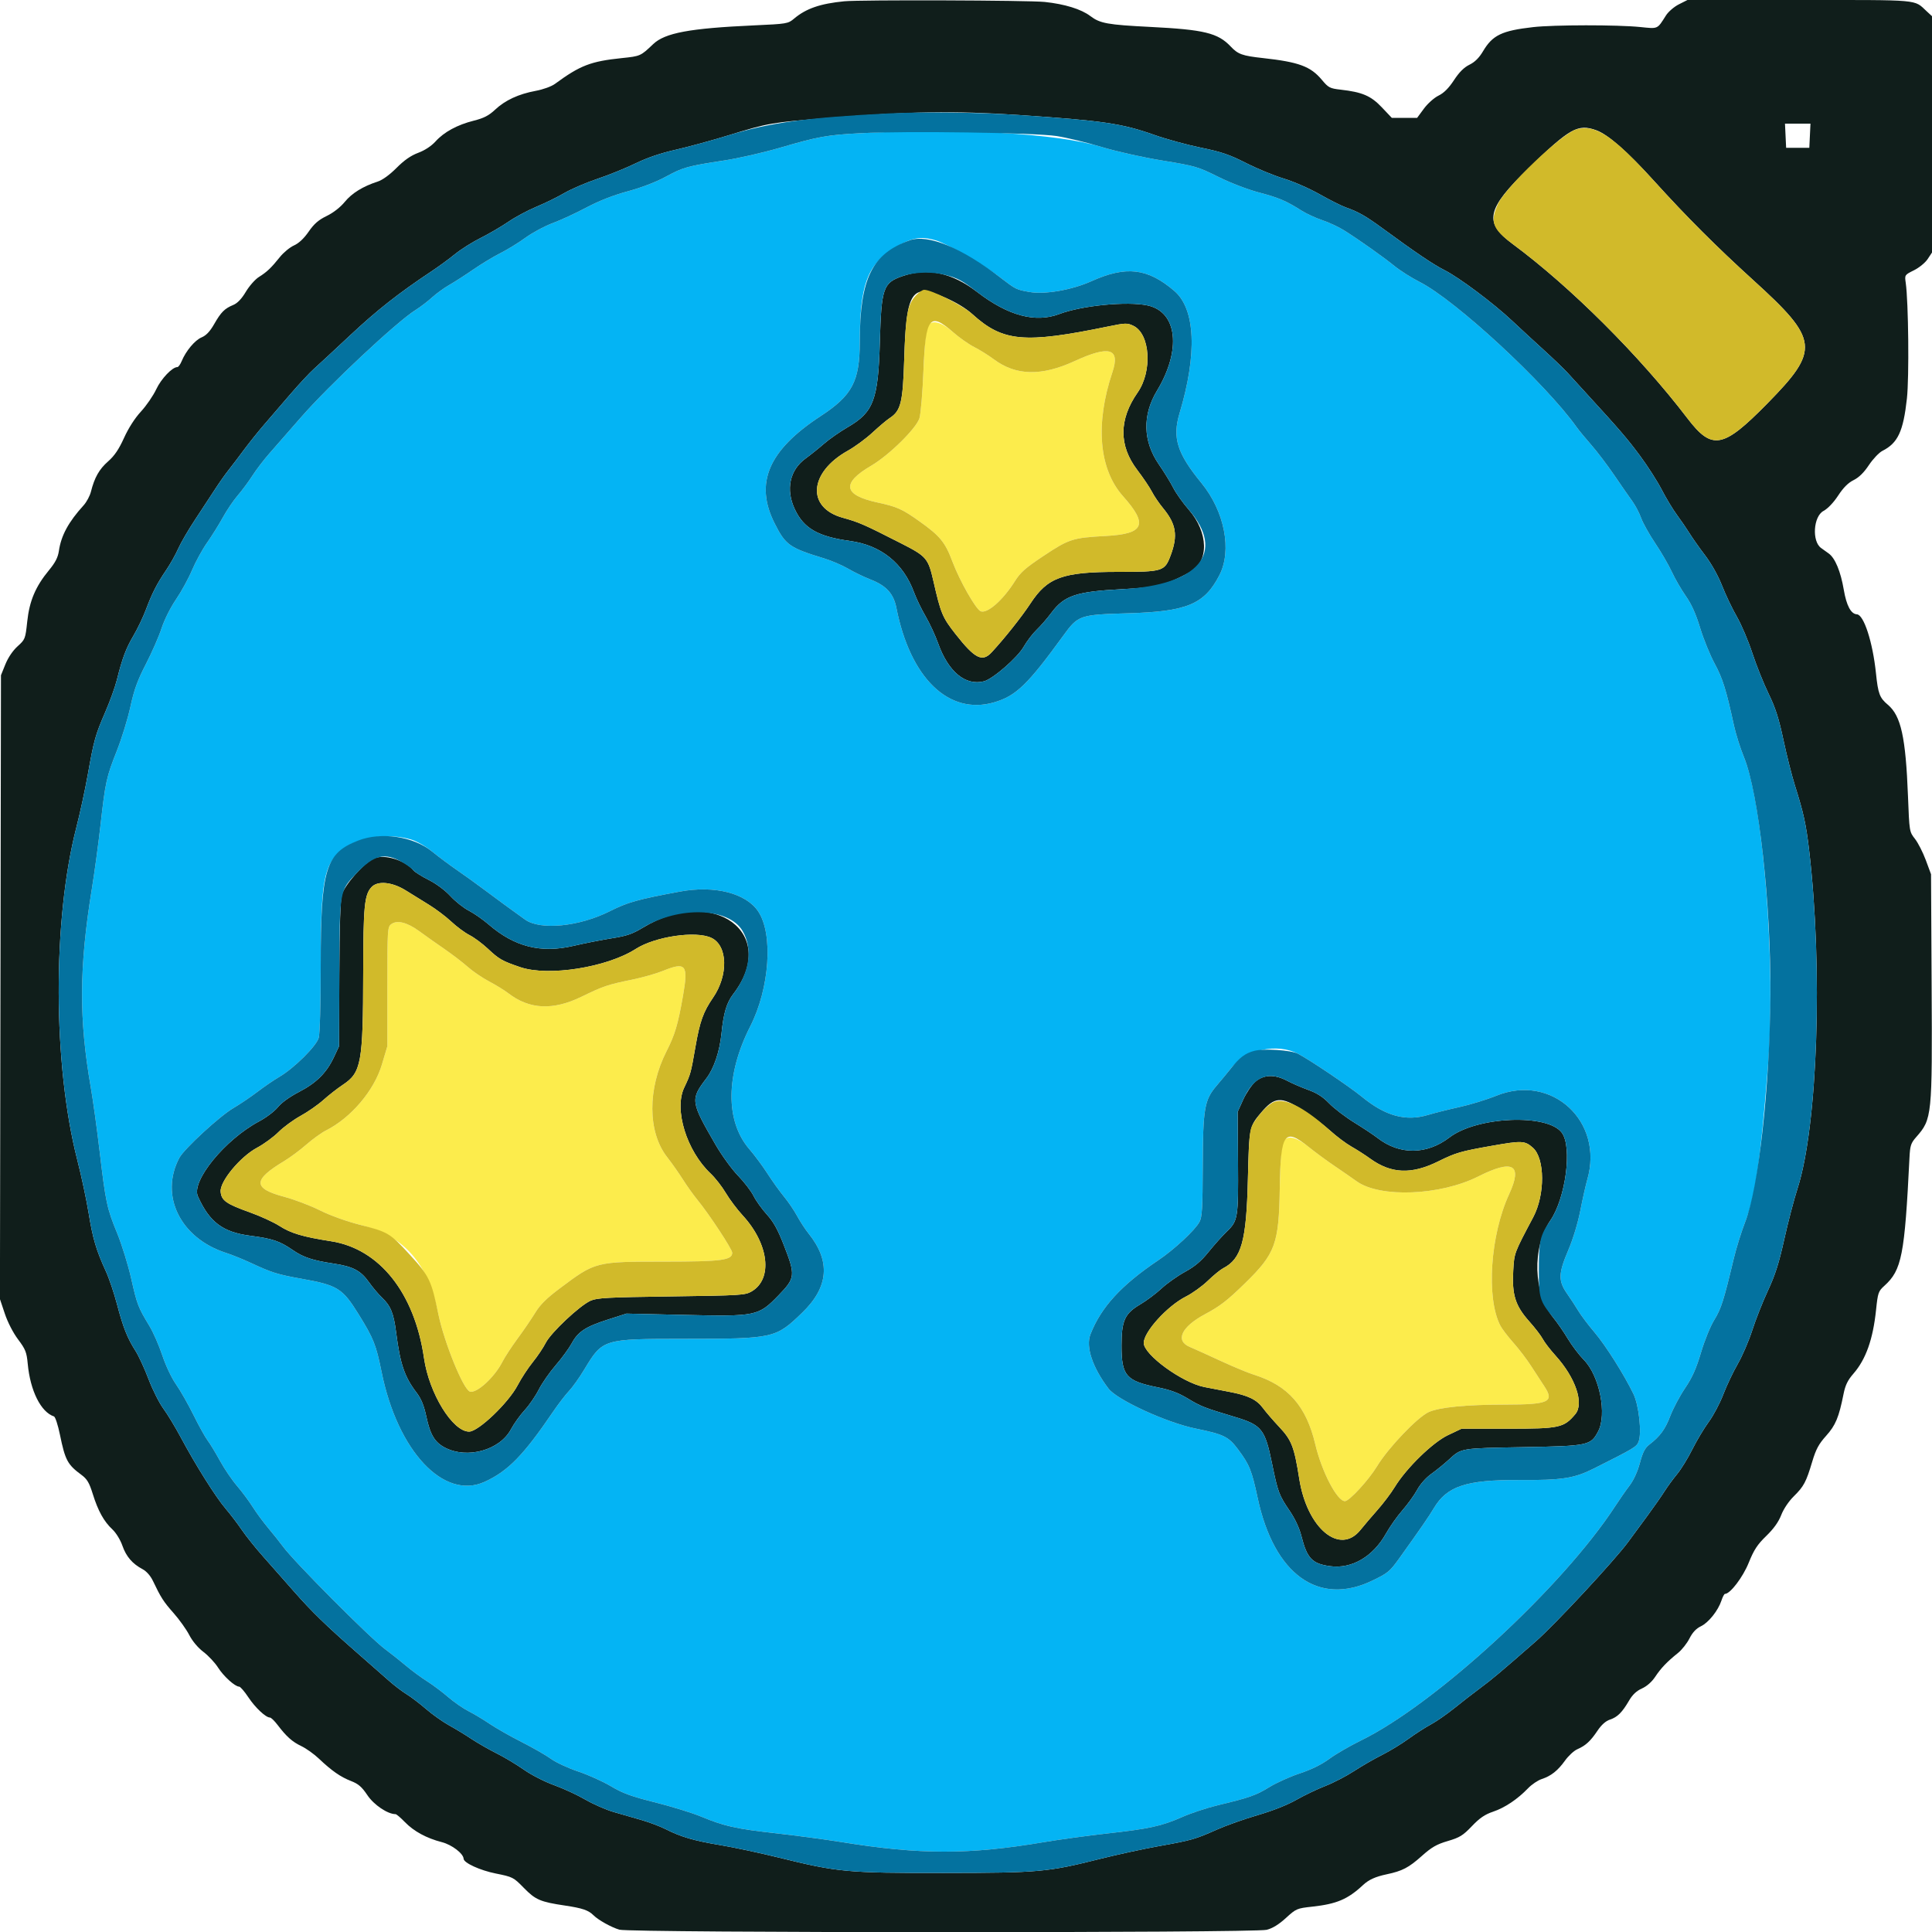 <svg id="svg" version="1.1" xmlns="http://www.w3.org/2000/svg" xmlns:xlink="http://www.w3.org/1999/xlink" width="40" height="40" viewBox="0, 0, 400,400"><g id="svgg"><path id="path0" d="M174.800 0.265 C 169.825 0.751,166.895 1.762,164.414 3.850 C 163.154 4.910,162.946 4.945,156.061 5.257 C 142.773 5.860,137.672 6.810,135.231 9.136 C 132.637 11.608,132.591 11.629,128.756 12.026 C 122.310 12.692,120.116 13.538,114.911 17.359 C 114.171 17.902,112.468 18.520,110.911 18.810 C 107.351 19.473,104.591 20.753,102.504 22.710 C 101.200 23.933,100.181 24.458,98.104 24.980 C 94.680 25.840,91.940 27.326,90.172 29.283 C 89.309 30.239,87.960 31.126,86.587 31.639 C 85.058 32.211,83.688 33.165,82.093 34.768 C 80.677 36.192,79.188 37.272,78.200 37.592 C 75.144 38.580,72.864 39.987,71.378 41.801 C 70.460 42.921,69.017 44.045,67.641 44.713 C 65.950 45.533,65.033 46.330,63.904 47.962 C 62.931 49.369,61.870 50.365,60.867 50.815 C 60.019 51.194,58.712 52.270,57.962 53.204 C 56.142 55.474,55.267 56.306,53.600 57.350 C 52.830 57.832,51.613 59.211,50.896 60.413 C 50.025 61.874,49.161 62.778,48.296 63.137 C 46.494 63.883,45.764 64.616,44.333 67.116 C 43.470 68.626,42.682 69.457,41.744 69.849 C 40.353 70.430,38.489 72.653,37.607 74.784 C 37.330 75.453,36.933 76.000,36.725 76.000 C 35.667 76.000,33.375 78.406,32.348 80.595 C 31.727 81.918,30.305 83.990,29.188 85.200 C 27.918 86.575,26.603 88.624,25.678 90.665 C 24.605 93.035,23.700 94.369,22.375 95.532 C 20.537 97.148,19.570 98.856,18.826 101.800 C 18.604 102.680,17.922 103.950,17.311 104.622 C 14.179 108.069,12.662 110.864,12.195 114.049 C 11.996 115.411,11.457 116.464,10.147 118.049 C 7.359 121.425,6.095 124.403,5.638 128.681 C 5.254 132.278,5.208 132.395,3.639 133.812 C 2.655 134.702,1.680 136.139,1.117 137.531 L 0.200 139.800 0.093 204.377 L -0.014 268.955 0.997 271.977 C 1.597 273.771,2.716 275.943,3.748 277.318 C 5.284 279.363,5.518 279.956,5.743 282.370 C 6.261 287.946,8.461 292.354,11.177 293.259 C 11.447 293.349,11.999 295.037,12.404 297.011 C 13.496 302.327,13.973 303.221,16.854 305.350 C 18.034 306.222,18.477 306.968,19.208 309.312 C 20.303 312.822,21.506 314.995,23.270 316.646 C 24.029 317.357,24.918 318.804,25.342 320.019 C 26.130 322.276,27.408 323.761,29.536 324.892 C 30.327 325.313,31.159 326.255,31.654 327.292 C 33.322 330.785,33.850 331.606,35.953 333.985 C 37.136 335.324,38.590 337.360,39.182 338.510 C 39.839 339.784,40.987 341.153,42.126 342.017 C 43.154 342.796,44.516 344.258,45.155 345.265 C 46.301 347.072,48.660 349.200,49.516 349.200 C 49.759 349.200,50.620 350.198,51.430 351.419 C 52.849 353.557,55.029 355.600,55.890 355.600 C 56.118 355.600,56.819 356.275,57.447 357.100 C 59.319 359.559,60.500 360.613,62.400 361.520 C 63.390 361.993,65.011 363.149,66.003 364.090 C 68.672 366.622,70.498 367.896,72.663 368.736 C 74.203 369.333,74.902 369.937,76.070 371.681 C 77.412 373.684,80.258 375.600,81.893 375.600 C 82.083 375.600,82.949 376.336,83.819 377.235 C 85.679 379.157,88.289 380.575,91.493 381.402 C 93.563 381.937,95.942 383.759,95.989 384.846 C 96.026 385.695,99.390 387.236,102.627 387.886 C 106.159 388.595,106.310 388.672,108.431 390.844 C 110.870 393.343,111.850 393.764,117.000 394.529 C 120.568 395.059,121.834 395.492,122.878 396.535 C 123.874 397.532,126.585 399.040,128.246 399.522 C 130.553 400.192,259.595 400.214,262.250 399.546 C 263.467 399.239,264.763 398.444,266.233 397.101 C 268.350 395.166,268.503 395.100,271.705 394.750 C 276.752 394.197,279.045 393.220,282.200 390.278 C 283.389 389.170,284.756 388.549,287.106 388.052 C 290.350 387.365,291.649 386.687,294.376 384.253 C 296.412 382.436,297.441 381.845,299.747 381.167 C 302.215 380.441,302.888 380.026,304.736 378.090 C 306.355 376.393,307.418 375.667,309.134 375.088 C 311.569 374.266,314.178 372.518,316.371 370.240 C 317.125 369.456,318.385 368.603,319.171 368.344 C 321.140 367.696,322.515 366.608,324.027 364.503 C 324.734 363.518,325.872 362.467,326.556 362.167 C 328.291 361.407,329.285 360.496,330.739 358.332 C 331.571 357.093,332.447 356.314,333.338 356.020 C 334.878 355.512,335.858 354.531,337.301 352.054 C 337.995 350.862,338.833 350.078,339.944 349.581 C 340.950 349.130,341.996 348.211,342.685 347.172 C 343.894 345.351,345.138 344.049,347.398 342.240 C 348.195 341.602,349.269 340.249,349.783 339.233 C 350.421 337.975,351.174 337.170,352.148 336.705 C 353.736 335.948,355.718 333.466,356.410 331.368 C 356.659 330.616,356.984 330.000,357.133 330.000 C 358.214 330.000,360.835 326.565,362.051 323.555 C 363.137 320.867,363.844 319.785,365.679 318.008 C 367.223 316.512,368.224 315.114,368.784 313.671 C 369.273 312.412,370.334 310.830,371.382 309.797 C 373.468 307.740,373.935 306.863,375.209 302.600 C 375.972 300.047,376.552 298.971,378.074 297.277 C 380.037 295.094,380.719 293.460,381.681 288.635 C 382.052 286.777,382.538 285.773,383.733 284.400 C 386.313 281.435,387.782 277.296,388.418 271.204 C 388.791 267.630,388.892 267.337,390.146 266.204 C 393.740 262.955,394.338 259.905,395.335 239.723 C 395.461 237.171,395.619 236.684,396.731 235.418 C 400.015 231.677,400.067 231.167,399.922 204.000 L 399.800 181.000 398.717 178.079 C 398.121 176.473,397.112 174.493,396.473 173.679 C 395.317 172.206,395.311 172.169,395.028 164.847 C 394.557 152.638,393.582 148.202,390.868 145.919 C 389.151 144.474,388.841 143.653,388.398 139.381 C 387.731 132.949,385.889 127.264,384.447 127.187 C 383.219 127.121,382.295 125.389,381.736 122.109 C 381.090 118.317,379.952 115.565,378.631 114.603 C 378.174 114.270,377.461 113.758,377.047 113.465 C 375.098 112.088,375.430 106.912,377.539 105.782 C 378.423 105.309,379.621 104.052,380.572 102.600 C 381.656 100.947,382.651 99.951,383.772 99.400 C 384.866 98.862,385.904 97.843,386.935 96.292 C 387.780 95.023,389.040 93.697,389.735 93.345 C 392.932 91.730,394.055 89.331,394.807 82.502 C 395.289 78.134,395.129 62.518,394.562 58.560 C 394.328 56.926,394.335 56.916,396.263 55.960 C 397.338 55.427,398.600 54.395,399.099 53.641 L 400.000 52.282 400.000 27.816 L 400.000 3.350 398.900 2.336 C 396.189 -0.162,398.011 -0.000,372.596 -0.000 L 349.370 -0.000 347.588 0.900 C 346.604 1.397,345.409 2.427,344.920 3.200 C 343.085 6.097,343.347 5.979,339.600 5.597 C 334.853 5.113,321.716 5.125,317.400 5.617 C 310.932 6.354,309.019 7.277,307.046 10.607 C 306.236 11.974,305.353 12.851,304.233 13.400 C 303.104 13.953,302.115 14.941,301.028 16.600 C 299.944 18.253,298.949 19.249,297.828 19.800 C 296.917 20.247,295.583 21.437,294.801 22.500 L 293.401 24.400 290.779 24.400 L 288.156 24.400 286.088 22.219 C 283.830 19.836,282.046 19.071,277.565 18.564 C 275.335 18.312,275.035 18.155,273.682 16.536 C 271.342 13.737,268.917 12.841,261.463 12.021 C 257.194 11.552,256.323 11.239,254.800 9.626 C 252.160 6.832,249.301 6.134,238.200 5.576 C 229.295 5.129,227.748 4.849,225.742 3.325 C 223.863 1.897,220.448 0.841,216.301 0.404 C 212.957 0.051,178.177 -0.065,174.800 0.265 M210.831 23.804 C 228.384 24.985,232.305 25.562,239.035 27.951 C 241.436 28.803,245.740 29.980,248.600 30.567 C 252.887 31.446,254.537 32.007,258.000 33.764 C 260.310 34.936,263.820 36.382,265.800 36.978 C 267.792 37.577,271.097 39.023,273.200 40.214 C 275.290 41.398,277.745 42.630,278.655 42.950 C 281.239 43.860,282.753 44.721,286.200 47.245 C 293.227 52.390,296.728 54.752,299.097 55.948 C 302.105 57.466,309.167 62.752,313.011 66.361 C 314.557 67.812,317.503 70.530,319.558 72.400 C 321.613 74.270,323.858 76.424,324.547 77.186 C 325.236 77.948,327.060 79.947,328.600 81.628 C 335.363 89.009,336.916 90.817,339.574 94.400 C 341.125 96.490,343.138 99.640,344.049 101.400 C 344.959 103.160,346.371 105.500,347.187 106.600 C 348.002 107.700,349.172 109.410,349.787 110.400 C 350.402 111.390,351.870 113.471,353.049 115.024 C 354.347 116.733,355.730 119.213,356.551 121.304 C 357.298 123.205,358.668 126.075,359.597 127.680 C 360.526 129.286,361.965 132.670,362.795 135.200 C 363.625 137.730,365.137 141.510,366.155 143.600 C 367.587 146.540,368.285 148.713,369.240 153.200 C 369.920 156.390,370.987 160.620,371.612 162.600 C 373.407 168.281,373.927 170.651,374.556 176.000 C 377.443 200.564,376.334 233.120,372.170 246.029 C 371.420 248.355,370.175 253.117,369.404 256.612 C 368.329 261.481,367.543 263.950,366.039 267.183 C 364.960 269.502,363.499 273.200,362.793 275.400 C 362.087 277.600,360.730 280.750,359.777 282.400 C 358.825 284.050,357.479 286.888,356.785 288.707 C 356.092 290.526,354.737 293.084,353.774 294.392 C 352.812 295.699,351.281 298.261,350.372 300.084 C 349.462 301.908,348.047 304.210,347.226 305.200 C 346.405 306.190,345.220 307.810,344.593 308.800 C 343.966 309.790,342.394 312.040,341.099 313.800 C 339.804 315.560,337.992 318.023,337.072 319.274 C 334.268 323.088,321.891 336.399,317.930 339.861 C 310.528 346.330,308.960 347.649,306.450 349.509 C 305.048 350.549,302.631 352.424,301.079 353.675 C 299.527 354.927,297.345 356.438,296.229 357.035 C 295.113 357.631,293.030 358.972,291.600 360.013 C 290.170 361.054,287.704 362.555,286.120 363.348 C 284.537 364.141,281.926 365.647,280.320 366.695 C 278.713 367.743,276.049 369.123,274.399 369.762 C 272.750 370.401,270.050 371.693,268.400 372.633 C 266.539 373.694,263.501 374.896,260.400 375.800 C 257.650 376.602,253.870 377.940,252.000 378.774 C 247.463 380.797,246.742 381.003,240.000 382.209 C 236.810 382.779,231.344 383.963,227.853 384.839 C 216.867 387.597,215.186 387.749,195.400 387.771 C 175.372 387.792,173.478 387.616,161.200 384.583 C 157.350 383.632,151.903 382.472,149.096 382.004 C 143.655 381.098,140.991 380.318,137.781 378.692 C 136.680 378.134,134.479 377.300,132.890 376.839 C 131.300 376.377,128.695 375.625,127.100 375.168 C 125.505 374.710,122.850 373.551,121.200 372.593 C 119.550 371.634,116.633 370.285,114.718 369.594 C 112.755 368.886,110.041 367.498,108.496 366.413 C 106.989 365.354,104.416 363.814,102.778 362.990 C 101.140 362.166,98.810 360.830,97.600 360.021 C 96.390 359.212,94.320 357.953,93.000 357.224 C 91.680 356.495,89.520 354.966,88.200 353.826 C 86.880 352.686,85.080 351.316,84.200 350.782 C 83.320 350.248,81.679 348.999,80.552 348.006 C 79.426 347.013,76.554 344.490,74.169 342.400 C 67.478 336.535,64.593 333.736,60.849 329.475 C 58.952 327.316,56.092 324.076,54.493 322.275 C 52.894 320.474,50.900 317.985,50.062 316.744 C 49.223 315.503,47.713 313.523,46.706 312.344 C 44.655 309.941,40.510 303.348,37.416 297.566 C 36.288 295.457,34.667 292.780,33.813 291.618 C 32.960 290.455,31.581 287.709,30.749 285.515 C 29.917 283.322,28.700 280.688,28.044 279.663 C 26.360 277.032,25.483 274.817,24.218 270.000 C 23.611 267.690,22.576 264.630,21.918 263.200 C 19.934 258.885,19.208 256.437,18.360 251.200 C 17.914 248.450,16.859 243.500,16.014 240.200 C 10.946 220.404,10.858 190.563,15.811 171.301 C 16.561 168.387,17.624 163.479,18.173 160.396 C 19.461 153.167,19.733 152.193,21.807 147.400 C 22.759 145.200,23.831 142.230,24.188 140.800 C 25.326 136.251,26.070 134.266,27.638 131.600 C 28.478 130.170,29.628 127.769,30.193 126.265 C 31.497 122.790,32.498 120.834,34.405 118.035 C 35.242 116.806,36.367 114.802,36.905 113.582 C 37.443 112.362,39.035 109.631,40.442 107.514 C 41.849 105.397,43.674 102.615,44.497 101.332 C 45.320 100.049,46.580 98.260,47.297 97.355 C 48.014 96.450,49.451 94.560,50.491 93.155 C 51.531 91.750,53.388 89.430,54.619 88.000 C 55.850 86.570,58.329 83.690,60.128 81.600 C 61.927 79.510,64.107 77.170,64.971 76.400 C 65.835 75.630,69.233 72.480,72.523 69.400 C 78.069 64.206,82.546 60.684,89.311 56.191 C 90.803 55.201,93.011 53.586,94.219 52.602 C 95.426 51.618,97.812 50.116,99.520 49.264 C 101.228 48.412,103.801 46.910,105.238 45.926 C 106.675 44.942,109.279 43.545,111.025 42.821 C 112.771 42.097,115.387 40.815,116.837 39.972 C 118.288 39.128,121.375 37.802,123.697 37.025 C 126.020 36.248,129.565 34.812,131.575 33.833 C 134.015 32.646,136.790 31.703,139.915 30.998 C 142.492 30.417,147.480 29.052,151.000 27.964 C 159.076 25.468,159.642 25.370,171.544 24.406 C 188.106 23.066,197.688 22.919,210.831 23.804 M374.719 28.100 L 374.600 30.600 372.200 30.600 L 369.800 30.600 369.681 28.100 L 369.562 25.600 372.200 25.600 L 374.838 25.600 374.719 28.100 M330.472 26.961 C 332.906 27.830,336.943 31.373,342.520 37.534 C 349.181 44.892,355.408 51.118,362.988 58.000 C 376.620 70.375,376.848 72.408,365.860 83.586 C 356.725 92.878,354.468 93.291,349.359 86.600 C 339.479 73.660,325.173 59.392,313.200 50.534 C 307.127 46.042,307.703 43.324,316.541 34.755 C 325.024 26.530,326.677 25.605,330.472 26.961 M186.808 57.183 C 182.846 58.550,182.476 59.635,182.161 70.800 C 181.823 82.788,180.867 85.332,175.532 88.430 C 173.919 89.367,171.700 90.916,170.600 91.873 C 169.500 92.829,167.790 94.199,166.800 94.917 C 163.503 97.307,162.638 101.321,164.541 105.400 C 166.407 109.398,169.332 111.085,175.987 112.002 C 182.396 112.886,187.000 116.571,189.224 122.600 C 189.711 123.920,190.796 126.170,191.634 127.600 C 192.472 129.030,193.640 131.550,194.230 133.200 C 196.336 139.094,199.870 142.022,203.713 141.058 C 205.540 140.599,210.644 136.169,211.930 133.927 C 212.600 132.757,213.810 131.170,214.619 130.400 C 215.427 129.630,216.794 128.056,217.655 126.903 C 220.350 123.294,222.769 122.482,232.312 121.981 C 239.530 121.603,241.362 121.142,246.377 118.449 C 250.355 116.312,250.225 110.236,246.099 105.496 C 244.905 104.123,243.470 102.100,242.912 101.000 C 242.353 99.900,241.014 97.720,239.936 96.155 C 236.626 91.351,236.489 85.952,239.547 80.885 C 244.639 72.450,243.765 64.559,237.592 63.236 C 233.377 62.332,224.022 63.246,219.301 65.023 C 214.358 66.883,208.734 65.377,202.340 60.479 C 197.064 56.437,192.050 55.373,186.808 57.183 M195.595 61.577 C 197.951 62.598,199.965 63.818,201.315 65.040 C 207.650 70.775,212.032 71.174,229.404 67.599 C 233.002 66.859,233.379 66.847,234.623 67.438 C 238.138 69.106,238.640 76.816,235.525 81.282 C 231.641 86.853,231.620 92.257,235.463 97.305 C 236.676 98.897,238.037 100.920,238.488 101.800 C 238.939 102.680,239.977 104.210,240.795 105.200 C 243.523 108.500,243.906 110.883,242.369 114.991 C 241.135 118.288,240.777 118.400,231.462 118.400 C 220.008 118.400,216.898 119.523,213.341 124.946 C 211.532 127.702,208.002 132.147,205.318 135.047 C 203.372 137.150,201.846 136.382,197.837 131.282 C 195.117 127.821,194.789 127.037,193.261 120.340 C 192.178 115.597,191.825 115.180,186.661 112.546 C 178.863 108.569,177.869 108.132,174.485 107.197 C 166.932 105.109,167.479 97.810,175.524 93.319 C 176.996 92.497,179.295 90.808,180.632 89.566 C 181.970 88.324,183.556 86.985,184.155 86.592 C 186.529 85.037,186.925 83.432,187.212 74.200 C 187.645 60.245,188.737 58.602,195.595 61.577 M77.400 177.744 C 75.342 178.687,71.331 183.230,70.790 185.230 C 70.465 186.434,70.294 191.736,70.256 201.800 L 70.200 216.600 69.146 218.848 C 67.614 222.114,65.547 224.179,61.918 226.067 C 59.970 227.081,58.271 228.305,57.524 229.235 C 56.854 230.068,55.112 231.387,53.653 232.165 C 46.587 235.932,39.553 244.539,40.969 247.685 C 43.386 253.055,46.113 255.104,51.832 255.849 C 56.449 256.451,57.899 256.942,60.647 258.832 C 62.816 260.325,64.706 260.949,69.044 261.607 C 73.085 262.219,74.676 263.054,76.383 265.458 C 77.142 266.526,78.333 267.940,79.031 268.600 C 80.884 270.354,81.499 271.846,82.010 275.834 C 82.855 282.433,83.745 285.059,86.250 288.344 C 87.217 289.613,87.769 290.966,88.271 293.306 C 89.081 297.075,90.020 298.631,92.146 299.728 C 96.765 302.112,103.468 300.245,105.783 295.930 C 106.411 294.758,107.693 292.968,108.631 291.951 C 109.570 290.933,110.880 289.027,111.542 287.714 C 112.205 286.401,113.783 284.129,115.048 282.665 C 116.314 281.201,117.811 279.153,118.375 278.114 C 119.690 275.692,121.230 274.684,125.912 273.184 L 129.705 271.969 141.553 272.239 C 156.605 272.583,157.004 272.501,161.177 268.196 C 164.668 264.596,164.728 264.043,162.304 257.832 C 161.017 254.531,160.149 252.967,158.756 251.432 C 157.742 250.314,156.509 248.590,156.016 247.600 C 155.523 246.610,154.073 244.720,152.794 243.400 C 151.514 242.080,149.425 239.200,148.151 237.000 C 142.968 228.052,142.912 227.648,146.266 223.239 C 147.818 221.198,148.992 217.705,149.371 214.000 C 149.811 209.688,150.428 207.625,151.821 205.799 C 161.396 193.256,147.744 183.223,133.116 192.052 C 130.918 193.379,129.758 193.778,126.716 194.255 C 124.672 194.575,121.043 195.291,118.652 195.846 C 111.969 197.398,106.535 196.022,101.200 191.427 C 99.990 190.385,98.125 189.084,97.056 188.537 C 95.987 187.990,94.277 186.635,93.256 185.526 C 92.146 184.321,90.346 182.979,88.777 182.189 C 87.334 181.462,85.909 180.572,85.609 180.211 C 83.837 178.076,79.512 176.776,77.400 177.744 M84.086 184.398 C 85.249 185.131,87.370 186.446,88.800 187.319 C 90.230 188.192,92.313 189.763,93.429 190.809 C 94.545 191.855,96.242 193.111,97.200 193.600 C 98.158 194.089,99.855 195.344,100.971 196.389 C 103.343 198.611,103.954 198.960,107.720 200.241 C 113.519 202.213,125.629 200.306,131.600 196.480 C 135.645 193.888,144.076 192.650,147.291 194.175 C 150.675 195.781,150.836 201.896,147.618 206.573 C 145.618 209.481,144.905 211.460,144.007 216.609 C 143.023 222.252,142.995 222.355,141.650 225.200 C 139.515 229.720,142.151 238.271,147.128 242.969 C 148.079 243.866,149.492 245.675,150.268 246.990 C 151.045 248.304,152.607 250.384,153.740 251.611 C 159.204 257.530,160.060 264.794,155.600 267.386 C 154.278 268.155,153.353 268.212,139.000 268.407 C 125.840 268.585,123.596 268.704,122.280 269.294 C 120.010 270.312,114.073 275.891,112.989 278.025 C 112.480 279.029,111.270 280.829,110.301 282.025 C 109.331 283.221,107.926 285.370,107.177 286.800 C 105.267 290.450,99.036 296.400,97.126 296.400 C 93.703 296.400,88.843 288.488,87.789 281.200 C 85.837 267.701,78.572 258.558,68.552 256.990 C 62.664 256.069,60.254 255.353,57.832 253.803 C 56.630 253.034,53.880 251.774,51.723 251.004 C 46.831 249.257,45.837 248.554,45.680 246.725 C 45.497 244.600,49.752 239.470,53.240 237.611 C 54.638 236.866,56.623 235.415,57.652 234.386 C 58.680 233.358,60.747 231.843,62.245 231.019 C 63.743 230.196,65.864 228.717,66.959 227.733 C 68.053 226.749,69.869 225.333,70.993 224.587 C 74.809 222.054,75.166 220.087,75.197 201.400 C 75.221 187.572,75.447 185.245,76.924 183.662 C 78.207 182.287,81.235 182.598,84.086 184.398 M259.873 223.989 C 259.128 224.643,258.007 226.308,257.381 227.689 L 256.244 230.200 256.317 240.600 C 256.399 252.212,256.310 252.755,253.950 255.025 C 253.050 255.891,251.370 257.770,250.218 259.200 C 248.664 261.129,247.400 262.196,245.319 263.336 C 243.777 264.181,241.594 265.728,240.468 266.774 C 239.342 267.820,237.381 269.289,236.110 270.038 C 232.859 271.955,232.200 273.398,232.200 278.600 C 232.200 284.850,233.127 285.913,239.743 287.246 C 242.351 287.772,243.993 288.387,245.961 289.577 C 248.647 291.199,249.302 291.455,255.638 293.356 C 261.245 295.038,261.906 295.870,263.382 303.103 C 264.572 308.935,264.813 309.581,267.006 312.800 C 268.123 314.441,269.019 316.359,269.434 318.000 C 270.608 322.646,271.651 323.748,275.358 324.256 C 279.868 324.874,284.276 322.298,286.980 317.463 C 287.760 316.068,289.284 313.915,290.366 312.677 C 291.449 311.440,292.819 309.538,293.411 308.450 C 294.049 307.278,295.243 305.933,296.344 305.148 C 297.365 304.420,299.010 303.083,300.000 302.177 C 302.596 299.802,302.298 299.852,315.400 299.616 C 328.836 299.374,329.322 299.273,330.855 296.406 C 332.763 292.837,331.178 284.848,327.902 281.525 C 326.935 280.544,325.450 278.584,324.601 277.170 C 323.753 275.757,322.396 273.790,321.585 272.800 C 317.445 267.745,317.162 258.270,320.985 252.687 C 324.161 248.047,325.547 237.504,323.372 234.532 C 320.442 230.529,305.822 231.130,300.113 235.487 C 295.366 239.111,289.769 239.154,285.200 235.602 C 284.430 235.003,282.270 233.569,280.400 232.415 C 278.530 231.260,276.190 229.474,275.200 228.445 C 273.903 227.096,272.684 226.314,270.839 225.643 C 269.430 225.131,267.468 224.282,266.479 223.756 C 263.898 222.384,261.610 222.464,259.873 223.989 M269.620 229.760 C 271.479 230.948,274.080 232.897,275.400 234.091 C 276.720 235.285,278.700 236.769,279.800 237.389 C 280.900 238.010,282.644 239.128,283.675 239.874 C 288.013 243.014,292.214 243.193,297.728 240.474 C 301.438 238.643,302.364 238.374,308.881 237.225 C 315.108 236.128,315.693 236.154,317.357 237.616 C 319.871 239.823,319.915 247.334,317.441 252.000 C 313.467 259.498,313.512 259.376,313.300 263.093 C 313.017 268.065,313.738 270.357,316.589 273.552 C 317.799 274.908,319.069 276.561,319.413 277.225 C 319.757 277.890,320.945 279.435,322.054 280.660 C 326.211 285.250,328.010 290.576,326.150 292.787 C 323.775 295.609,322.890 295.800,312.200 295.800 L 302.600 295.800 299.810 297.121 C 296.620 298.631,291.146 303.970,288.753 307.904 C 288.009 309.127,286.410 311.246,285.200 312.613 C 283.990 313.980,282.406 315.841,281.679 316.747 C 277.401 322.086,270.618 316.443,269.002 306.200 C 267.952 299.537,267.426 298.172,264.852 295.434 C 263.594 294.095,262.088 292.350,261.505 291.556 C 260.184 289.757,258.409 288.900,254.474 288.160 C 252.783 287.843,250.470 287.397,249.333 287.170 C 244.740 286.253,236.800 280.472,236.800 278.046 C 236.800 275.749,241.680 270.379,245.536 268.432 C 246.876 267.756,248.917 266.286,250.073 265.166 C 251.229 264.046,252.654 262.882,253.240 262.579 C 257.039 260.615,258.053 256.974,258.360 244.200 C 258.619 233.398,258.644 233.273,261.068 230.392 C 263.876 227.055,265.230 226.955,269.620 229.760 " stroke="none" fill="#101e1b" fill-rule="evenodd"></path><path id="path1" d="M191.971 67.655 C 191.706 68.150,191.375 71.982,191.186 76.755 C 191.007 81.290,190.633 85.720,190.356 86.600 C 189.691 88.714,184.032 94.279,180.377 96.414 C 174.188 100.028,174.577 102.488,181.581 104.017 C 185.782 104.934,186.750 105.367,190.394 107.956 C 194.619 110.960,195.698 112.277,197.175 116.235 C 198.656 120.205,202.053 126.181,203.046 126.562 C 204.426 127.092,207.658 124.250,210.109 120.353 C 211.281 118.490,212.295 117.593,216.061 115.091 C 221.346 111.579,222.088 111.342,228.977 110.966 C 236.935 110.531,237.757 108.615,232.509 102.733 C 227.520 97.143,226.720 87.777,230.315 77.056 C 231.969 72.122,229.681 71.446,222.509 74.750 C 215.637 77.915,210.355 77.804,205.779 74.398 C 204.668 73.571,202.840 72.428,201.716 71.859 C 200.593 71.290,198.639 69.919,197.375 68.812 C 194.746 66.512,192.805 66.096,191.971 67.655 M81.000 191.341 C 80.230 191.917,80.200 192.406,80.200 204.270 L 80.200 216.600 79.067 220.400 C 77.459 225.795,72.682 231.425,67.487 234.049 C 66.559 234.518,64.720 235.843,63.400 236.995 C 62.080 238.146,60.010 239.682,58.800 240.408 C 52.325 244.292,52.331 246.052,58.827 247.780 C 60.902 248.332,64.231 249.596,66.224 250.588 C 68.427 251.685,71.705 252.864,74.587 253.597 C 83.726 255.921,88.569 261.450,90.753 272.054 C 91.961 277.923,95.896 287.613,97.269 288.101 C 98.639 288.589,102.388 285.170,104.025 281.940 C 104.509 280.983,105.917 278.828,107.153 277.150 C 108.389 275.473,110.030 273.070,110.800 271.810 C 111.842 270.105,113.149 268.809,115.912 266.739 C 123.322 261.189,123.236 261.211,137.713 261.205 C 149.430 261.200,151.600 260.912,151.600 259.363 C 151.600 258.634,146.805 251.348,144.384 248.400 C 143.572 247.410,142.223 245.520,141.388 244.200 C 140.553 242.880,139.077 240.783,138.108 239.541 C 134.084 234.381,134.043 225.414,138.007 217.633 C 139.738 214.237,140.371 212.102,141.411 206.162 C 142.539 199.716,142.018 199.073,137.240 201.015 C 135.866 201.573,133.000 202.386,130.871 202.822 C 125.822 203.855,124.916 204.161,120.429 206.345 C 114.471 209.247,109.603 209.012,105.200 205.608 C 104.430 205.013,102.654 203.922,101.254 203.183 C 99.854 202.444,97.874 201.096,96.854 200.187 C 95.834 199.279,93.650 197.606,92.000 196.469 C 90.350 195.333,88.010 193.678,86.800 192.792 C 84.292 190.956,82.211 190.435,81.000 191.341 M265.536 236.700 C 265.278 237.338,265.038 241.215,264.964 245.936 C 264.781 257.574,264.067 259.530,257.762 265.687 C 254.067 269.295,252.641 270.397,249.470 272.096 C 244.603 274.702,243.263 277.560,246.300 278.856 C 247.345 279.302,250.270 280.626,252.800 281.798 C 255.330 282.969,258.390 284.239,259.600 284.618 C 266.699 286.845,270.447 291.102,272.329 299.077 C 273.660 304.714,276.839 310.800,278.453 310.800 C 279.351 310.800,283.359 306.444,285.115 303.558 C 287.451 299.718,293.519 293.368,295.828 292.346 C 298.080 291.350,303.586 290.815,311.674 290.807 C 320.728 290.798,321.885 290.248,319.714 286.985 C 319.101 286.064,317.880 284.188,317.000 282.818 C 316.120 281.447,314.467 279.277,313.328 277.996 C 312.188 276.715,310.973 275.121,310.628 274.453 C 307.672 268.738,308.546 255.709,312.452 247.245 C 315.289 241.095,313.275 239.942,306.043 243.578 C 298.165 247.539,285.739 248.037,280.904 244.586 C 279.857 243.838,277.740 242.373,276.200 241.330 C 274.660 240.287,272.329 238.571,271.020 237.517 C 268.116 235.178,266.262 234.902,265.536 236.700 " stroke="none" fill="#fcec4c" fill-rule="evenodd"></path><path id="path2" d="M326.300 26.800 C 323.288 27.706,311.741 38.723,310.141 42.216 C 308.442 45.929,308.990 47.420,313.200 50.534 C 325.173 59.392,339.479 73.660,349.359 86.600 C 354.468 93.291,356.725 92.878,365.860 83.586 C 376.848 72.408,376.620 70.375,362.988 58.000 C 355.408 51.118,349.181 44.892,342.520 37.534 C 333.959 28.076,330.239 25.614,326.300 26.800 M189.635 61.162 C 187.875 63.047,187.495 65.092,187.212 74.200 C 186.925 83.432,186.529 85.037,184.155 86.592 C 183.556 86.985,181.970 88.324,180.632 89.566 C 179.295 90.808,176.996 92.497,175.524 93.319 C 167.479 97.810,166.932 105.109,174.485 107.197 C 177.869 108.132,178.863 108.569,186.661 112.546 C 191.825 115.180,192.178 115.597,193.261 120.340 C 194.789 127.037,195.117 127.821,197.837 131.282 C 201.846 136.382,203.372 137.150,205.318 135.047 C 208.002 132.147,211.532 127.702,213.341 124.946 C 216.898 119.523,220.008 118.400,231.462 118.400 C 240.777 118.400,241.135 118.288,242.369 114.991 C 243.906 110.883,243.523 108.500,240.795 105.200 C 239.977 104.210,238.939 102.680,238.488 101.800 C 238.037 100.920,236.676 98.897,235.463 97.305 C 231.620 92.257,231.641 86.853,235.525 81.282 C 238.640 76.816,238.138 69.106,234.623 67.438 C 233.379 66.847,233.002 66.859,229.404 67.599 C 212.032 71.174,207.650 70.775,201.315 65.040 C 199.343 63.256,192.901 60.000,191.340 60.000 C 191.000 60.000,190.232 60.523,189.635 61.162 M197.375 68.812 C 198.639 69.919,200.593 71.290,201.716 71.859 C 202.840 72.428,204.668 73.571,205.779 74.398 C 210.355 77.804,215.637 77.915,222.509 74.750 C 229.681 71.446,231.969 72.122,230.315 77.056 C 226.720 87.777,227.520 97.143,232.509 102.733 C 237.757 108.615,236.935 110.531,228.977 110.966 C 222.088 111.342,221.346 111.579,216.061 115.091 C 212.295 117.593,211.281 118.490,210.109 120.353 C 207.658 124.250,204.426 127.092,203.046 126.562 C 202.053 126.181,198.656 120.205,197.175 116.235 C 195.698 112.277,194.619 110.960,190.394 107.956 C 186.750 105.367,185.782 104.934,181.581 104.017 C 174.577 102.488,174.188 100.028,180.377 96.414 C 184.032 94.279,189.691 88.714,190.356 86.600 C 190.633 85.720,191.007 81.290,191.186 76.755 C 191.628 65.605,192.472 64.522,197.375 68.812 M76.924 183.662 C 75.447 185.245,75.221 187.572,75.197 201.400 C 75.166 220.087,74.809 222.054,70.993 224.587 C 69.869 225.333,68.053 226.749,66.959 227.733 C 65.864 228.717,63.743 230.196,62.245 231.019 C 60.747 231.843,58.680 233.358,57.652 234.386 C 56.623 235.415,54.638 236.866,53.240 237.611 C 49.752 239.470,45.497 244.600,45.680 246.725 C 45.837 248.554,46.831 249.257,51.723 251.004 C 53.880 251.774,56.630 253.034,57.832 253.803 C 60.254 255.353,62.664 256.069,68.552 256.990 C 78.572 258.558,85.837 267.701,87.789 281.200 C 88.843 288.488,93.703 296.400,97.126 296.400 C 99.036 296.400,105.267 290.450,107.177 286.800 C 107.926 285.370,109.331 283.221,110.301 282.025 C 111.270 280.829,112.480 279.029,112.989 278.025 C 114.073 275.891,120.010 270.312,122.280 269.294 C 123.596 268.704,125.840 268.585,139.000 268.407 C 153.353 268.212,154.278 268.155,155.600 267.386 C 160.060 264.794,159.204 257.530,153.740 251.611 C 152.607 250.384,151.045 248.304,150.268 246.990 C 149.492 245.675,148.079 243.866,147.128 242.969 C 142.151 238.271,139.515 229.720,141.650 225.200 C 142.995 222.355,143.023 222.252,144.007 216.609 C 144.905 211.460,145.618 209.481,147.618 206.573 C 150.836 201.896,150.675 195.781,147.291 194.175 C 144.076 192.650,135.645 193.888,131.600 196.480 C 125.629 200.306,113.519 202.213,107.720 200.241 C 103.954 198.960,103.343 198.611,100.971 196.389 C 99.855 195.344,98.158 194.089,97.200 193.600 C 96.242 193.111,94.545 191.855,93.429 190.809 C 92.313 189.763,90.230 188.192,88.800 187.319 C 87.370 186.446,85.249 185.131,84.086 184.398 C 81.235 182.598,78.207 182.287,76.924 183.662 M86.800 192.792 C 88.010 193.678,90.350 195.333,92.000 196.469 C 93.650 197.606,95.834 199.279,96.854 200.187 C 97.874 201.096,99.854 202.444,101.254 203.183 C 102.654 203.922,104.430 205.013,105.200 205.608 C 109.603 209.012,114.471 209.247,120.429 206.345 C 124.916 204.161,125.822 203.855,130.871 202.822 C 133.000 202.386,135.866 201.573,137.240 201.015 C 142.018 199.073,142.539 199.716,141.411 206.162 C 140.371 212.102,139.738 214.237,138.007 217.633 C 134.043 225.414,134.084 234.381,138.108 239.541 C 139.077 240.783,140.553 242.880,141.388 244.200 C 142.223 245.520,143.572 247.410,144.384 248.400 C 146.805 251.348,151.600 258.634,151.600 259.363 C 151.600 260.912,149.430 261.200,137.713 261.205 C 123.236 261.211,123.322 261.189,115.912 266.739 C 113.149 268.809,111.842 270.105,110.800 271.810 C 110.030 273.070,108.389 275.473,107.153 277.150 C 105.917 278.828,104.509 280.983,104.025 281.940 C 102.388 285.170,98.639 288.589,97.269 288.101 C 95.896 287.613,91.961 277.923,90.753 272.054 C 89.321 265.105,88.859 264.148,84.790 259.715 C 80.751 255.315,80.313 255.053,74.587 253.597 C 71.705 252.864,68.427 251.685,66.224 250.588 C 64.231 249.596,60.902 248.332,58.827 247.780 C 52.331 246.052,52.325 244.292,58.800 240.408 C 60.010 239.682,62.080 238.146,63.400 236.995 C 64.720 235.843,66.559 234.518,67.487 234.049 C 72.682 231.425,77.459 225.795,79.067 220.400 L 80.200 216.600 80.200 204.270 C 80.200 192.406,80.230 191.917,81.000 191.341 C 82.211 190.435,84.292 190.956,86.800 192.792 M263.383 228.345 C 262.000 229.188,260.295 231.104,259.285 232.948 C 258.711 233.997,258.561 235.821,258.360 244.200 C 258.053 256.974,257.039 260.615,253.240 262.579 C 252.654 262.882,251.229 264.046,250.073 265.166 C 248.917 266.286,246.876 267.756,245.536 268.432 C 241.680 270.379,236.800 275.749,236.800 278.046 C 236.800 280.472,244.740 286.253,249.333 287.170 C 250.470 287.397,252.783 287.843,254.474 288.160 C 258.409 288.900,260.184 289.757,261.505 291.556 C 262.088 292.350,263.594 294.095,264.852 295.434 C 267.426 298.172,267.952 299.537,269.002 306.200 C 270.618 316.443,277.401 322.086,281.679 316.747 C 282.406 315.841,283.990 313.980,285.200 312.613 C 286.410 311.246,288.009 309.127,288.753 307.904 C 291.146 303.970,296.620 298.631,299.810 297.121 L 302.600 295.800 312.200 295.800 C 322.890 295.800,323.775 295.609,326.150 292.787 C 328.010 290.576,326.211 285.250,322.054 280.660 C 320.945 279.435,319.757 277.890,319.413 277.225 C 319.069 276.561,317.799 274.908,316.589 273.552 C 313.738 270.357,313.017 268.065,313.300 263.093 C 313.512 259.376,313.467 259.498,317.441 252.000 C 319.915 247.334,319.871 239.823,317.357 237.616 C 315.693 236.154,315.108 236.128,308.881 237.225 C 302.364 238.374,301.438 238.643,297.728 240.474 C 292.214 243.193,288.013 243.014,283.675 239.874 C 282.644 239.128,280.900 238.010,279.800 237.389 C 278.700 236.769,276.720 235.285,275.400 234.091 C 269.778 229.006,265.586 227.002,263.383 228.345 M271.020 237.517 C 272.329 238.571,274.660 240.287,276.200 241.330 C 277.740 242.373,279.857 243.838,280.904 244.586 C 285.739 248.037,298.165 247.539,306.043 243.578 C 313.275 239.942,315.289 241.095,312.452 247.245 C 308.546 255.709,307.672 268.738,310.628 274.453 C 310.973 275.121,312.188 276.715,313.328 277.996 C 314.467 279.277,316.120 281.447,317.000 282.818 C 317.880 284.188,319.101 286.064,319.714 286.985 C 321.885 290.248,320.728 290.798,311.674 290.807 C 303.586 290.815,298.080 291.350,295.828 292.346 C 293.519 293.368,287.451 299.718,285.115 303.558 C 283.359 306.444,279.351 310.800,278.453 310.800 C 276.839 310.800,273.660 304.714,272.329 299.077 C 270.447 291.102,266.699 286.845,259.600 284.618 C 258.390 284.239,255.330 282.969,252.800 281.798 C 250.270 280.626,247.345 279.302,246.300 278.856 C 243.263 277.560,244.603 274.702,249.470 272.096 C 252.641 270.397,254.067 269.295,257.762 265.687 C 264.067 259.530,264.781 257.574,264.964 245.936 C 265.144 234.485,265.918 233.408,271.020 237.517 " stroke="none" fill="#d1ba2a" fill-rule="evenodd"></path><path id="path3" d="M178.200 27.578 C 171.193 27.946,169.473 28.257,161.315 30.638 C 157.968 31.614,152.838 32.780,149.915 33.228 C 142.293 34.396,141.419 34.639,137.829 36.594 C 135.822 37.687,132.859 38.825,130.000 39.600 C 126.945 40.429,124.057 41.561,121.400 42.970 C 119.200 44.138,116.050 45.593,114.400 46.204 C 112.750 46.815,110.230 48.168,108.800 49.210 C 107.370 50.253,105.041 51.686,103.625 52.396 C 102.208 53.107,99.688 54.627,98.025 55.776 C 96.361 56.924,94.111 58.372,93.025 58.992 C 91.939 59.613,90.319 60.789,89.425 61.604 C 88.531 62.420,86.990 63.592,86.000 64.210 C 82.127 66.626,68.040 79.826,62.319 86.400 C 59.925 89.150,57.010 92.482,55.840 93.804 C 54.670 95.126,53.063 97.223,52.269 98.465 C 51.475 99.707,50.107 101.552,49.229 102.566 C 48.352 103.580,46.967 105.622,46.152 107.105 C 45.337 108.587,43.861 110.951,42.873 112.358 C 41.886 113.764,40.484 116.322,39.759 118.042 C 39.033 119.762,37.542 122.486,36.445 124.097 C 35.288 125.794,34.030 128.309,33.452 130.079 C 32.904 131.759,31.449 135.083,30.219 137.466 C 28.470 140.855,27.769 142.782,27.004 146.303 C 26.466 148.779,25.209 152.871,24.210 155.396 C 22.023 160.925,21.820 161.846,20.805 170.859 C 20.367 174.742,19.560 180.682,19.012 184.059 C 16.375 200.303,16.322 210.947,18.807 225.200 C 19.248 227.730,20.058 233.580,20.606 238.200 C 21.884 248.983,22.130 250.136,24.248 255.298 C 25.218 257.662,26.536 261.920,27.176 264.761 C 28.384 270.117,28.588 270.646,30.947 274.549 C 31.728 275.840,32.923 278.569,33.604 280.612 C 34.323 282.771,35.518 285.292,36.456 286.631 C 37.344 287.899,38.967 290.750,40.063 292.967 C 41.160 295.184,42.466 297.539,42.967 298.199 C 43.468 298.860,44.618 300.752,45.523 302.406 C 46.428 304.059,48.014 306.399,49.048 307.606 C 50.082 308.812,51.553 310.790,52.318 312.000 C 53.083 313.210,54.542 315.190,55.561 316.400 C 56.580 317.610,57.942 319.320,58.587 320.200 C 60.904 323.358,76.472 339.005,79.688 341.408 C 80.946 342.348,82.926 343.919,84.088 344.900 C 85.249 345.881,87.190 347.311,88.400 348.078 C 89.610 348.845,91.590 350.326,92.800 351.370 C 94.010 352.414,95.900 353.724,97.000 354.280 C 98.100 354.837,100.076 356.021,101.391 356.911 C 102.705 357.801,105.675 359.490,107.991 360.664 C 110.306 361.838,113.051 363.413,114.092 364.164 C 115.132 364.914,117.665 366.089,119.719 366.773 C 121.774 367.458,124.822 368.831,126.492 369.825 C 128.962 371.295,130.676 371.920,135.665 373.171 C 139.039 374.018,143.330 375.345,145.200 376.120 C 149.990 378.108,152.383 378.639,160.800 379.581 C 164.870 380.037,170.900 380.847,174.200 381.380 C 190.526 384.022,200.640 384.023,216.200 381.386 C 219.280 380.865,225.120 380.065,229.178 379.609 C 238.067 378.612,240.451 378.088,244.785 376.182 C 246.613 375.379,249.929 374.285,252.154 373.752 C 258.659 372.193,260.052 371.703,262.800 370.006 C 264.230 369.123,267.066 367.845,269.101 367.167 C 271.544 366.353,273.630 365.324,275.233 364.144 C 276.570 363.160,279.495 361.462,281.732 360.370 C 297.209 352.820,323.572 328.524,334.435 311.800 C 335.292 310.480,336.613 308.585,337.371 307.588 C 338.230 306.457,339.040 304.689,339.524 302.885 C 340.111 300.697,340.579 299.779,341.450 299.108 C 343.705 297.370,344.751 295.945,345.816 293.159 C 346.409 291.605,347.786 289.016,348.874 287.405 C 350.369 285.192,351.175 283.390,352.173 280.032 C 352.925 277.501,354.117 274.578,354.942 273.241 C 356.345 270.968,356.894 269.239,358.953 260.600 C 359.478 258.400,360.545 254.971,361.326 252.980 C 363.440 247.585,364.445 240.716,366.024 220.879 C 367.698 199.834,365.133 166.675,361.061 156.742 C 360.308 154.904,359.379 151.960,358.997 150.200 C 357.401 142.837,356.663 140.471,355.012 137.417 C 354.055 135.648,352.697 132.310,351.993 130.000 C 351.100 127.068,350.205 125.076,349.027 123.400 C 348.098 122.080,346.798 119.829,346.136 118.397 C 345.474 116.965,343.928 114.301,342.699 112.476 C 341.471 110.651,340.156 108.298,339.778 107.247 C 339.400 106.195,338.578 104.630,337.952 103.768 C 337.325 102.905,335.647 100.490,334.223 98.400 C 332.798 96.310,330.658 93.489,329.466 92.131 C 328.274 90.773,326.905 89.110,326.424 88.434 C 319.948 79.338,301.364 62.150,293.926 58.377 C 292.236 57.519,289.896 56.039,288.726 55.087 C 286.425 53.214,281.564 49.773,278.309 47.712 C 277.190 47.003,275.158 46.052,273.794 45.598 C 272.430 45.144,270.475 44.241,269.451 43.592 C 266.283 41.583,264.741 40.928,260.600 39.835 C 258.300 39.229,254.730 37.851,252.200 36.596 C 248.003 34.512,247.469 34.357,240.600 33.229 C 236.460 32.549,231.105 31.349,228.000 30.405 C 218.810 27.614,198.992 26.489,178.200 27.578 M193.827 49.790 C 196.195 50.499,203.629 54.791,207.085 57.443 C 210.326 59.932,210.403 59.970,213.139 60.452 C 216.328 61.014,221.926 60.038,225.980 58.213 C 233.151 54.986,237.613 55.511,243.125 60.229 C 247.507 63.979,247.905 73.267,244.212 85.570 C 242.693 90.630,243.703 93.850,248.735 99.994 C 253.535 105.854,255.113 113.938,252.464 119.089 C 249.363 125.117,245.739 126.625,233.508 126.975 C 223.563 127.259,223.209 127.380,220.187 131.542 C 212.754 141.778,210.355 144.093,205.808 145.415 C 196.442 148.138,188.450 140.406,185.586 125.852 C 185.003 122.892,183.495 121.244,180.200 119.966 C 178.880 119.454,176.810 118.454,175.600 117.744 C 174.390 117.034,172.140 116.069,170.600 115.600 C 163.447 113.422,162.635 112.846,160.368 108.336 C 156.187 100.020,159.101 93.220,169.866 86.176 C 176.468 81.856,177.990 78.981,178.006 70.800 C 178.028 59.158,179.500 55.001,184.808 51.595 C 188.554 49.191,190.515 48.799,193.827 49.790 M85.102 173.808 C 86.309 174.166,88.103 175.193,89.475 176.311 C 90.754 177.353,93.060 179.074,94.600 180.135 C 96.140 181.196,98.518 182.905,99.885 183.932 C 102.509 185.904,106.371 188.729,108.726 190.400 C 111.898 192.650,119.912 191.851,126.279 188.651 C 129.982 186.790,132.018 186.219,140.775 184.591 C 147.958 183.256,154.486 184.924,157.004 188.738 C 160.118 193.456,159.334 204.626,155.338 212.480 C 150.227 222.523,150.152 232.130,155.139 237.912 C 156.225 239.170,157.925 241.463,158.916 243.007 C 159.908 244.552,161.440 246.687,162.321 247.754 C 163.202 248.820,164.421 250.616,165.030 251.746 C 165.639 252.876,166.714 254.520,167.419 255.400 C 172.004 261.124,171.577 266.465,166.113 271.755 C 160.581 277.110,160.260 277.181,141.550 277.192 C 124.787 277.202,124.791 277.201,120.934 283.600 C 119.939 285.250,118.527 287.230,117.797 288.000 C 117.066 288.770,115.598 290.681,114.534 292.248 C 108.370 301.322,105.167 304.602,100.324 306.800 C 91.876 310.634,82.323 300.446,79.008 284.069 C 77.857 278.384,77.365 277.146,74.253 272.119 C 70.919 266.731,69.893 266.089,62.514 264.768 C 57.450 263.861,56.319 263.510,52.000 261.500 C 50.350 260.733,48.010 259.786,46.800 259.397 C 37.339 256.353,33.000 247.532,37.128 239.729 C 38.115 237.863,45.482 231.078,48.341 229.403 C 49.699 228.607,51.932 227.098,53.305 226.049 C 54.677 225.000,56.700 223.617,57.800 222.974 C 60.875 221.179,65.511 216.585,65.991 214.855 C 66.226 214.010,66.398 207.782,66.401 200.000 C 66.408 182.460,67.021 179.056,70.725 176.000 C 73.959 173.331,80.262 172.371,85.102 173.808 M268.736 218.167 C 271.138 219.409,279.390 224.967,281.966 227.078 C 286.844 231.075,291.036 232.225,295.658 230.836 C 297.056 230.415,300.000 229.677,302.200 229.196 C 304.400 228.714,307.820 227.663,309.800 226.860 C 321.295 222.198,332.112 232.174,328.630 244.227 C 328.317 245.312,327.671 248.180,327.196 250.600 C 326.683 253.215,325.674 256.541,324.710 258.800 C 322.639 263.649,322.592 265.184,324.433 267.816 C 325.185 268.891,326.253 270.527,326.806 271.452 C 327.360 272.377,328.861 274.363,330.143 275.867 C 332.421 278.538,336.253 284.606,338.186 288.600 C 339.319 290.943,339.943 296.715,339.254 298.484 C 338.838 299.552,338.379 299.827,330.000 304.033 C 325.890 306.096,323.446 306.471,314.403 306.426 C 303.576 306.372,299.584 307.693,296.880 312.225 C 295.815 314.010,294.143 316.437,289.809 322.489 C 287.732 325.390,287.383 325.681,284.098 327.261 C 272.978 332.608,263.787 325.978,260.391 310.160 C 259.154 304.397,258.695 303.257,256.345 300.106 C 254.351 297.432,253.397 296.964,247.469 295.752 C 241.522 294.536,231.276 289.829,229.511 287.503 C 226.194 283.133,224.761 278.849,225.758 276.283 C 227.941 270.663,232.136 266.077,239.800 260.930 C 243.084 258.725,247.405 254.708,248.331 253.000 C 248.880 251.985,248.986 250.195,249.017 241.400 C 249.058 229.468,249.361 227.724,251.899 224.765 C 252.732 223.794,254.104 222.137,254.948 221.082 C 257.985 217.286,264.407 215.929,268.736 218.167 " stroke="none" fill="#04b4f4" fill-rule="evenodd"></path><path id="path4" d="M184.000 23.481 C 167.431 24.292,159.308 25.396,151.000 27.964 C 147.480 29.052,142.492 30.417,139.915 30.998 C 136.790 31.703,134.015 32.646,131.575 33.833 C 129.565 34.812,126.020 36.248,123.697 37.025 C 121.375 37.802,118.288 39.128,116.837 39.972 C 115.387 40.815,112.771 42.097,111.025 42.821 C 109.279 43.545,106.675 44.942,105.238 45.926 C 103.801 46.910,101.228 48.412,99.520 49.264 C 97.812 50.116,95.426 51.618,94.219 52.602 C 93.011 53.586,90.803 55.201,89.311 56.191 C 82.546 60.684,78.069 64.206,72.523 69.400 C 69.233 72.480,65.835 75.630,64.971 76.400 C 64.107 77.170,61.927 79.510,60.128 81.600 C 58.329 83.690,55.850 86.570,54.619 88.000 C 53.388 89.430,51.531 91.750,50.491 93.155 C 49.451 94.560,48.014 96.450,47.297 97.355 C 46.580 98.260,45.320 100.049,44.497 101.332 C 43.674 102.615,41.849 105.397,40.442 107.514 C 39.035 109.631,37.443 112.362,36.905 113.582 C 36.367 114.802,35.242 116.806,34.405 118.035 C 32.498 120.834,31.497 122.790,30.193 126.265 C 29.628 127.769,28.478 130.170,27.638 131.600 C 26.070 134.266,25.326 136.251,24.188 140.800 C 23.831 142.230,22.759 145.200,21.807 147.400 C 19.733 152.193,19.461 153.167,18.173 160.396 C 17.624 163.479,16.561 168.387,15.811 171.301 C 10.858 190.563,10.946 220.404,16.014 240.200 C 16.859 243.500,17.914 248.450,18.360 251.200 C 19.208 256.437,19.934 258.885,21.918 263.200 C 22.576 264.630,23.611 267.690,24.218 270.000 C 25.483 274.817,26.360 277.032,28.044 279.663 C 28.700 280.688,29.917 283.322,30.749 285.515 C 31.581 287.709,32.960 290.455,33.813 291.618 C 34.667 292.780,36.288 295.457,37.416 297.566 C 40.510 303.348,44.655 309.941,46.706 312.344 C 47.713 313.523,49.223 315.503,50.062 316.744 C 50.900 317.985,52.894 320.474,54.493 322.275 C 56.092 324.076,58.952 327.316,60.849 329.475 C 64.593 333.736,67.478 336.535,74.169 342.400 C 76.554 344.490,79.426 347.013,80.552 348.006 C 81.679 348.999,83.320 350.248,84.200 350.782 C 85.080 351.316,86.880 352.686,88.200 353.826 C 89.520 354.966,91.680 356.495,93.000 357.224 C 94.320 357.953,96.390 359.212,97.600 360.021 C 98.810 360.830,101.140 362.166,102.778 362.990 C 104.416 363.814,106.989 365.354,108.496 366.413 C 110.041 367.498,112.755 368.886,114.718 369.594 C 116.633 370.285,119.550 371.634,121.200 372.593 C 122.850 373.551,125.505 374.710,127.100 375.168 C 128.695 375.625,131.300 376.377,132.890 376.839 C 134.479 377.300,136.680 378.134,137.781 378.692 C 140.991 380.318,143.655 381.098,149.096 382.004 C 151.903 382.472,157.350 383.632,161.200 384.583 C 173.478 387.616,175.372 387.792,195.400 387.771 C 215.186 387.749,216.867 387.597,227.853 384.839 C 231.344 383.963,236.810 382.779,240.000 382.209 C 246.742 381.003,247.463 380.797,252.000 378.774 C 253.870 377.940,257.650 376.602,260.400 375.800 C 263.501 374.896,266.539 373.694,268.400 372.633 C 270.050 371.693,272.750 370.401,274.399 369.762 C 276.049 369.123,278.713 367.743,280.320 366.695 C 281.926 365.647,284.537 364.141,286.120 363.348 C 287.704 362.555,290.170 361.054,291.600 360.013 C 293.030 358.972,295.113 357.631,296.229 357.035 C 297.345 356.438,299.527 354.927,301.079 353.675 C 302.631 352.424,305.048 350.549,306.450 349.509 C 308.960 347.649,310.528 346.330,317.930 339.861 C 321.891 336.399,334.268 323.088,337.072 319.274 C 337.992 318.023,339.804 315.560,341.099 313.800 C 342.394 312.040,343.966 309.790,344.593 308.800 C 345.220 307.810,346.405 306.190,347.226 305.200 C 348.047 304.210,349.462 301.908,350.372 300.084 C 351.281 298.261,352.812 295.699,353.774 294.392 C 354.737 293.084,356.092 290.526,356.785 288.707 C 357.479 286.888,358.825 284.050,359.777 282.400 C 360.730 280.750,362.087 277.600,362.793 275.400 C 363.499 273.200,364.960 269.502,366.039 267.183 C 367.543 263.950,368.329 261.481,369.404 256.612 C 370.175 253.117,371.420 248.355,372.170 246.029 C 376.334 233.120,377.443 200.564,374.556 176.000 C 373.927 170.651,373.407 168.281,371.612 162.600 C 370.987 160.620,369.920 156.390,369.240 153.200 C 368.285 148.713,367.587 146.540,366.155 143.600 C 365.137 141.510,363.625 137.730,362.795 135.200 C 361.965 132.670,360.526 129.286,359.597 127.680 C 358.668 126.075,357.298 123.205,356.551 121.304 C 355.730 119.213,354.347 116.733,353.049 115.024 C 351.870 113.471,350.402 111.390,349.787 110.400 C 349.172 109.410,348.002 107.700,347.187 106.600 C 346.371 105.500,344.959 103.160,344.049 101.400 C 343.138 99.640,341.125 96.490,339.574 94.400 C 336.916 90.817,335.363 89.009,328.600 81.628 C 327.060 79.947,325.236 77.948,324.547 77.186 C 323.858 76.424,321.613 74.270,319.558 72.400 C 317.503 70.530,314.557 67.812,313.011 66.361 C 309.167 62.752,302.105 57.466,299.097 55.948 C 296.728 54.752,293.227 52.390,286.200 47.245 C 282.753 44.721,281.239 43.860,278.655 42.950 C 277.745 42.630,275.290 41.398,273.200 40.214 C 271.097 39.023,267.792 37.577,265.800 36.978 C 263.820 36.382,260.310 34.936,258.000 33.764 C 254.537 32.007,252.887 31.446,248.600 30.567 C 245.740 29.980,241.436 28.803,239.035 27.951 C 232.305 25.562,228.384 24.985,210.831 23.804 C 202.818 23.264,191.269 23.126,184.000 23.481 M218.800 28.173 C 220.890 28.498,225.030 29.503,228.000 30.405 C 231.105 31.349,236.460 32.549,240.600 33.229 C 247.469 34.357,248.003 34.512,252.200 36.596 C 254.730 37.851,258.300 39.229,260.600 39.835 C 264.741 40.928,266.283 41.583,269.451 43.592 C 270.475 44.241,272.430 45.144,273.794 45.598 C 275.158 46.052,277.190 47.003,278.309 47.712 C 281.564 49.773,286.425 53.214,288.726 55.087 C 289.896 56.039,292.236 57.519,293.926 58.377 C 301.364 62.150,319.948 79.338,326.424 88.434 C 326.905 89.110,328.274 90.773,329.466 92.131 C 330.658 93.489,332.798 96.310,334.223 98.400 C 335.647 100.490,337.325 102.905,337.952 103.768 C 338.578 104.630,339.400 106.195,339.778 107.247 C 340.156 108.298,341.471 110.651,342.699 112.476 C 343.928 114.301,345.474 116.965,346.136 118.397 C 346.798 119.829,348.098 122.080,349.027 123.400 C 350.205 125.076,351.100 127.068,351.993 130.000 C 352.697 132.310,354.055 135.648,355.012 137.417 C 356.663 140.471,357.401 142.837,358.997 150.200 C 359.379 151.960,360.308 154.904,361.061 156.742 C 364.134 164.240,366.666 187.043,366.539 206.079 C 366.413 225.059,364.094 245.915,361.326 252.980 C 360.545 254.971,359.478 258.400,358.953 260.600 C 356.894 269.239,356.345 270.968,354.942 273.241 C 354.117 274.578,352.925 277.501,352.173 280.032 C 351.175 283.390,350.369 285.192,348.874 287.405 C 347.786 289.016,346.409 291.605,345.816 293.159 C 344.751 295.945,343.705 297.370,341.450 299.108 C 340.579 299.779,340.111 300.697,339.524 302.885 C 339.040 304.689,338.230 306.457,337.371 307.588 C 336.613 308.585,335.292 310.480,334.435 311.800 C 323.572 328.524,297.209 352.820,281.732 360.370 C 279.495 361.462,276.570 363.160,275.233 364.144 C 273.630 365.324,271.544 366.353,269.101 367.167 C 267.066 367.845,264.230 369.123,262.800 370.006 C 260.052 371.703,258.659 372.193,252.154 373.752 C 249.929 374.285,246.613 375.379,244.785 376.182 C 240.451 378.088,238.067 378.612,229.178 379.609 C 225.120 380.065,219.280 380.865,216.200 381.386 C 200.640 384.023,190.526 384.022,174.200 381.380 C 170.900 380.847,164.870 380.037,160.800 379.581 C 152.383 378.639,149.990 378.108,145.200 376.120 C 143.330 375.345,139.039 374.018,135.665 373.171 C 130.676 371.920,128.962 371.295,126.492 369.825 C 124.822 368.831,121.774 367.458,119.719 366.773 C 117.665 366.089,115.132 364.914,114.092 364.164 C 113.051 363.413,110.306 361.838,107.991 360.664 C 105.675 359.490,102.705 357.801,101.391 356.911 C 100.076 356.021,98.100 354.837,97.000 354.280 C 95.900 353.724,94.010 352.414,92.800 351.370 C 91.590 350.326,89.610 348.845,88.400 348.078 C 87.190 347.311,85.249 345.881,84.088 344.900 C 82.926 343.919,80.946 342.348,79.688 341.408 C 76.472 339.005,60.904 323.358,58.587 320.200 C 57.942 319.320,56.580 317.610,55.561 316.400 C 54.542 315.190,53.083 313.210,52.318 312.000 C 51.553 310.790,50.082 308.812,49.048 307.606 C 48.014 306.399,46.428 304.059,45.523 302.406 C 44.618 300.752,43.468 298.860,42.967 298.199 C 42.466 297.539,41.160 295.184,40.063 292.967 C 38.967 290.750,37.344 287.899,36.456 286.631 C 35.518 285.292,34.323 282.771,33.604 280.612 C 32.923 278.569,31.728 275.840,30.947 274.549 C 28.588 270.646,28.384 270.117,27.176 264.761 C 26.536 261.920,25.218 257.662,24.248 255.298 C 22.130 250.136,21.884 248.983,20.606 238.200 C 20.058 233.580,19.248 227.730,18.807 225.200 C 16.322 210.947,16.375 200.303,19.012 184.059 C 19.560 180.682,20.367 174.742,20.805 170.859 C 21.820 161.846,22.023 160.925,24.210 155.396 C 25.209 152.871,26.466 148.779,27.004 146.303 C 27.769 142.782,28.470 140.855,30.219 137.466 C 31.449 135.083,32.904 131.759,33.452 130.079 C 34.030 128.309,35.288 125.794,36.445 124.097 C 37.542 122.486,39.033 119.762,39.759 118.042 C 40.484 116.322,41.886 113.764,42.873 112.358 C 43.861 110.951,45.337 108.587,46.152 107.105 C 46.967 105.622,48.352 103.580,49.229 102.566 C 50.107 101.552,51.475 99.707,52.269 98.465 C 53.063 97.223,54.670 95.126,55.840 93.804 C 57.010 92.482,59.925 89.150,62.319 86.400 C 68.040 79.826,82.127 66.626,86.000 64.210 C 86.990 63.592,88.531 62.420,89.425 61.604 C 90.319 60.789,91.939 59.613,93.025 58.992 C 94.111 58.372,96.361 56.924,98.025 55.776 C 99.688 54.627,102.208 53.107,103.625 52.396 C 105.041 51.686,107.370 50.253,108.800 49.210 C 110.230 48.168,112.750 46.815,114.400 46.204 C 116.050 45.593,119.200 44.138,121.400 42.970 C 124.057 41.561,126.945 40.429,130.000 39.600 C 132.859 38.825,135.822 37.687,137.829 36.594 C 141.419 34.639,142.293 34.396,149.915 33.228 C 152.838 32.780,157.968 31.614,161.315 30.638 C 169.473 28.257,171.193 27.946,178.200 27.578 C 187.689 27.081,214.296 27.471,218.800 28.173 M188.318 49.764 C 180.531 52.544,178.030 57.645,178.006 70.800 C 177.990 78.981,176.468 81.856,169.866 86.176 C 159.101 93.220,156.187 100.020,160.368 108.336 C 162.635 112.846,163.447 113.422,170.600 115.600 C 172.140 116.069,174.390 117.034,175.600 117.744 C 176.810 118.454,178.880 119.454,180.200 119.966 C 183.495 121.244,185.003 122.892,185.586 125.852 C 188.450 140.406,196.442 148.138,205.808 145.415 C 210.355 144.093,212.754 141.778,220.187 131.542 C 223.209 127.380,223.563 127.259,233.508 126.975 C 245.739 126.625,249.363 125.117,252.464 119.089 C 255.113 113.938,253.535 105.854,248.735 99.994 C 243.703 93.850,242.693 90.630,244.212 85.570 C 247.905 73.267,247.507 63.979,243.125 60.229 C 237.613 55.511,233.151 54.986,225.980 58.213 C 221.926 60.038,216.328 61.014,213.139 60.452 C 210.403 59.970,210.326 59.932,207.085 57.443 C 199.016 51.248,192.094 48.416,188.318 49.764 M195.818 56.947 C 198.372 57.627,199.208 58.080,202.340 60.479 C 208.734 65.377,214.358 66.883,219.301 65.023 C 224.022 63.246,233.377 62.332,237.592 63.236 C 243.765 64.559,244.639 72.450,239.547 80.885 C 236.489 85.952,236.626 91.351,239.936 96.155 C 241.014 97.720,242.353 99.900,242.912 101.000 C 243.470 102.100,244.905 104.123,246.099 105.496 C 253.853 114.406,248.215 121.147,232.312 121.981 C 222.769 122.482,220.350 123.294,217.655 126.903 C 216.794 128.056,215.427 129.630,214.619 130.400 C 213.810 131.170,212.600 132.757,211.930 133.927 C 210.644 136.169,205.540 140.599,203.713 141.058 C 199.870 142.022,196.336 139.094,194.230 133.200 C 193.640 131.550,192.472 129.030,191.634 127.600 C 190.796 126.170,189.711 123.920,189.224 122.600 C 187.000 116.571,182.396 112.886,175.987 112.002 C 169.332 111.085,166.407 109.398,164.541 105.400 C 162.638 101.321,163.503 97.307,166.800 94.917 C 167.790 94.199,169.500 92.829,170.600 91.873 C 171.700 90.916,173.919 89.367,175.532 88.430 C 180.867 85.332,181.823 82.788,182.161 70.800 C 182.476 59.635,182.846 58.550,186.808 57.183 C 189.392 56.291,193.000 56.196,195.818 56.947 M74.200 174.012 C 67.383 176.639,66.409 179.886,66.401 200.000 C 66.398 207.782,66.226 214.010,65.991 214.855 C 65.511 216.585,60.875 221.179,57.800 222.974 C 56.700 223.617,54.677 225.000,53.305 226.049 C 51.932 227.098,49.699 228.607,48.341 229.403 C 45.482 231.078,38.115 237.863,37.128 239.729 C 33.000 247.532,37.339 256.353,46.800 259.397 C 48.010 259.786,50.350 260.733,52.000 261.500 C 56.319 263.510,57.450 263.861,62.514 264.768 C 69.893 266.089,70.919 266.731,74.253 272.119 C 77.365 277.146,77.857 278.384,79.008 284.069 C 82.323 300.446,91.876 310.634,100.324 306.800 C 105.167 304.602,108.370 301.322,114.534 292.248 C 115.598 290.681,117.066 288.770,117.797 288.000 C 118.527 287.230,119.939 285.250,120.934 283.600 C 124.791 277.201,124.787 277.202,141.550 277.192 C 160.260 277.181,160.581 277.110,166.113 271.755 C 171.577 266.465,172.004 261.124,167.419 255.400 C 166.714 254.520,165.639 252.876,165.030 251.746 C 164.421 250.616,163.202 248.820,162.321 247.754 C 161.440 246.687,159.908 244.552,158.916 243.007 C 157.925 241.463,156.225 239.170,155.139 237.912 C 150.152 232.130,150.227 222.523,155.338 212.480 C 159.334 204.626,160.118 193.456,157.004 188.738 C 154.486 184.924,147.958 183.256,140.775 184.591 C 132.018 186.219,129.982 186.790,126.279 188.651 C 119.912 191.851,111.898 192.650,108.726 190.400 C 106.371 188.729,102.509 185.904,99.885 183.932 C 98.518 182.905,96.140 181.196,94.600 180.135 C 93.060 179.074,90.754 177.353,89.475 176.311 C 85.628 173.177,78.969 172.175,74.200 174.012 M83.432 178.598 C 84.329 179.124,85.309 179.849,85.609 180.211 C 85.909 180.572,87.334 181.462,88.777 182.189 C 90.346 182.979,92.146 184.321,93.256 185.526 C 94.277 186.635,95.987 187.990,97.056 188.537 C 98.125 189.084,99.990 190.385,101.200 191.427 C 106.535 196.022,111.969 197.398,118.652 195.846 C 121.043 195.291,124.672 194.575,126.716 194.255 C 129.758 193.778,130.918 193.379,133.116 192.052 C 140.592 187.540,150.903 187.886,153.740 192.744 C 155.921 196.478,155.201 201.371,151.821 205.799 C 150.428 207.625,149.811 209.688,149.371 214.000 C 148.992 217.705,147.818 221.198,146.266 223.239 C 142.912 227.648,142.968 228.052,148.151 237.000 C 149.425 239.200,151.514 242.080,152.794 243.400 C 154.073 244.720,155.523 246.610,156.016 247.600 C 156.509 248.590,157.742 250.314,158.756 251.432 C 160.149 252.967,161.017 254.531,162.304 257.832 C 164.728 264.043,164.668 264.596,161.177 268.196 C 157.004 272.501,156.605 272.583,141.553 272.239 L 129.705 271.969 125.912 273.184 C 121.230 274.684,119.690 275.692,118.375 278.114 C 117.811 279.153,116.314 281.201,115.048 282.665 C 113.783 284.129,112.205 286.401,111.542 287.714 C 110.880 289.027,109.570 290.933,108.631 291.951 C 107.693 292.968,106.411 294.758,105.783 295.930 C 103.468 300.245,96.765 302.112,92.146 299.728 C 90.020 298.631,89.081 297.075,88.271 293.306 C 87.769 290.966,87.217 289.613,86.250 288.344 C 83.745 285.059,82.855 282.433,82.010 275.834 C 81.499 271.846,80.884 270.354,79.031 268.600 C 78.333 267.940,77.142 266.526,76.383 265.458 C 74.676 263.054,73.085 262.219,69.044 261.607 C 64.706 260.949,62.816 260.325,60.647 258.832 C 57.899 256.942,56.449 256.451,51.832 255.849 C 46.113 255.104,43.386 253.055,40.969 247.685 C 39.553 244.539,46.587 235.932,53.653 232.165 C 55.112 231.387,56.854 230.068,57.524 229.235 C 58.271 228.305,59.970 227.081,61.918 226.067 C 65.547 224.179,67.614 222.114,69.146 218.848 L 70.200 216.600 70.256 201.800 C 70.322 184.300,70.292 184.482,73.734 180.877 C 77.504 176.928,79.702 176.412,83.432 178.598 M259.710 217.563 C 257.860 218.039,256.694 218.901,254.948 221.082 C 254.104 222.137,252.732 223.794,251.899 224.765 C 249.361 227.724,249.058 229.468,249.017 241.400 C 248.986 250.195,248.880 251.985,248.331 253.000 C 247.405 254.708,243.084 258.725,239.800 260.930 C 232.136 266.077,227.941 270.663,225.758 276.283 C 224.761 278.849,226.194 283.133,229.511 287.503 C 231.276 289.829,241.522 294.536,247.469 295.752 C 253.397 296.964,254.351 297.432,256.345 300.106 C 258.695 303.257,259.154 304.397,260.391 310.160 C 263.787 325.978,272.978 332.608,284.098 327.261 C 287.383 325.681,287.732 325.390,289.809 322.489 C 294.143 316.437,295.815 314.010,296.880 312.225 C 299.584 307.693,303.576 306.372,314.403 306.426 C 323.446 306.471,325.890 306.096,330.000 304.033 C 338.379 299.827,338.838 299.552,339.254 298.484 C 339.943 296.715,339.319 290.943,338.186 288.600 C 336.253 284.606,332.421 278.538,330.143 275.867 C 328.861 274.363,327.360 272.377,326.806 271.452 C 326.253 270.527,325.185 268.891,324.433 267.816 C 322.592 265.184,322.639 263.649,324.710 258.800 C 325.674 256.541,326.683 253.215,327.196 250.600 C 327.671 248.180,328.317 245.312,328.630 244.227 C 332.112 232.174,321.295 222.198,309.800 226.860 C 307.820 227.663,304.400 228.714,302.200 229.196 C 300.000 229.677,297.056 230.415,295.658 230.836 C 291.036 232.225,286.844 231.075,281.966 227.078 C 279.390 224.967,271.138 219.409,268.736 218.167 C 267.275 217.411,261.739 217.041,259.710 217.563 M266.479 223.756 C 267.468 224.282,269.430 225.131,270.839 225.643 C 272.684 226.314,273.903 227.096,275.200 228.445 C 276.190 229.474,278.530 231.260,280.400 232.415 C 282.270 233.569,284.430 235.003,285.200 235.602 C 289.769 239.154,295.366 239.111,300.113 235.487 C 305.822 231.130,320.442 230.529,323.372 234.532 C 325.547 237.504,324.161 248.047,320.985 252.687 C 318.834 255.827,318.600 256.861,318.600 263.200 C 318.600 268.740,318.808 269.410,321.585 272.800 C 322.396 273.790,323.753 275.757,324.601 277.170 C 325.450 278.584,326.935 280.544,327.902 281.525 C 331.178 284.848,332.763 292.837,330.855 296.406 C 329.322 299.273,328.836 299.374,315.400 299.616 C 302.298 299.852,302.596 299.802,300.000 302.177 C 299.010 303.083,297.365 304.420,296.344 305.148 C 295.243 305.933,294.049 307.278,293.411 308.450 C 292.819 309.538,291.449 311.440,290.366 312.677 C 289.284 313.915,287.760 316.068,286.980 317.463 C 284.276 322.298,279.868 324.874,275.358 324.256 C 271.651 323.748,270.608 322.646,269.434 318.000 C 269.019 316.359,268.123 314.441,267.006 312.800 C 264.813 309.581,264.572 308.935,263.382 303.103 C 261.906 295.870,261.245 295.038,255.638 293.356 C 249.302 291.455,248.647 291.199,245.961 289.577 C 243.993 288.387,242.351 287.772,239.743 287.246 C 233.127 285.913,232.200 284.850,232.200 278.600 C 232.200 273.398,232.859 271.955,236.110 270.038 C 237.381 269.289,239.342 267.820,240.468 266.774 C 241.594 265.728,243.777 264.181,245.319 263.336 C 247.400 262.196,248.664 261.129,250.218 259.200 C 251.370 257.770,253.050 255.891,253.950 255.025 C 256.310 252.755,256.399 252.212,256.317 240.600 L 256.244 230.200 257.381 227.689 C 259.536 222.933,262.511 221.646,266.479 223.756 " stroke="none" fill="#04729f" fill-rule="evenodd"></path></g></svg>